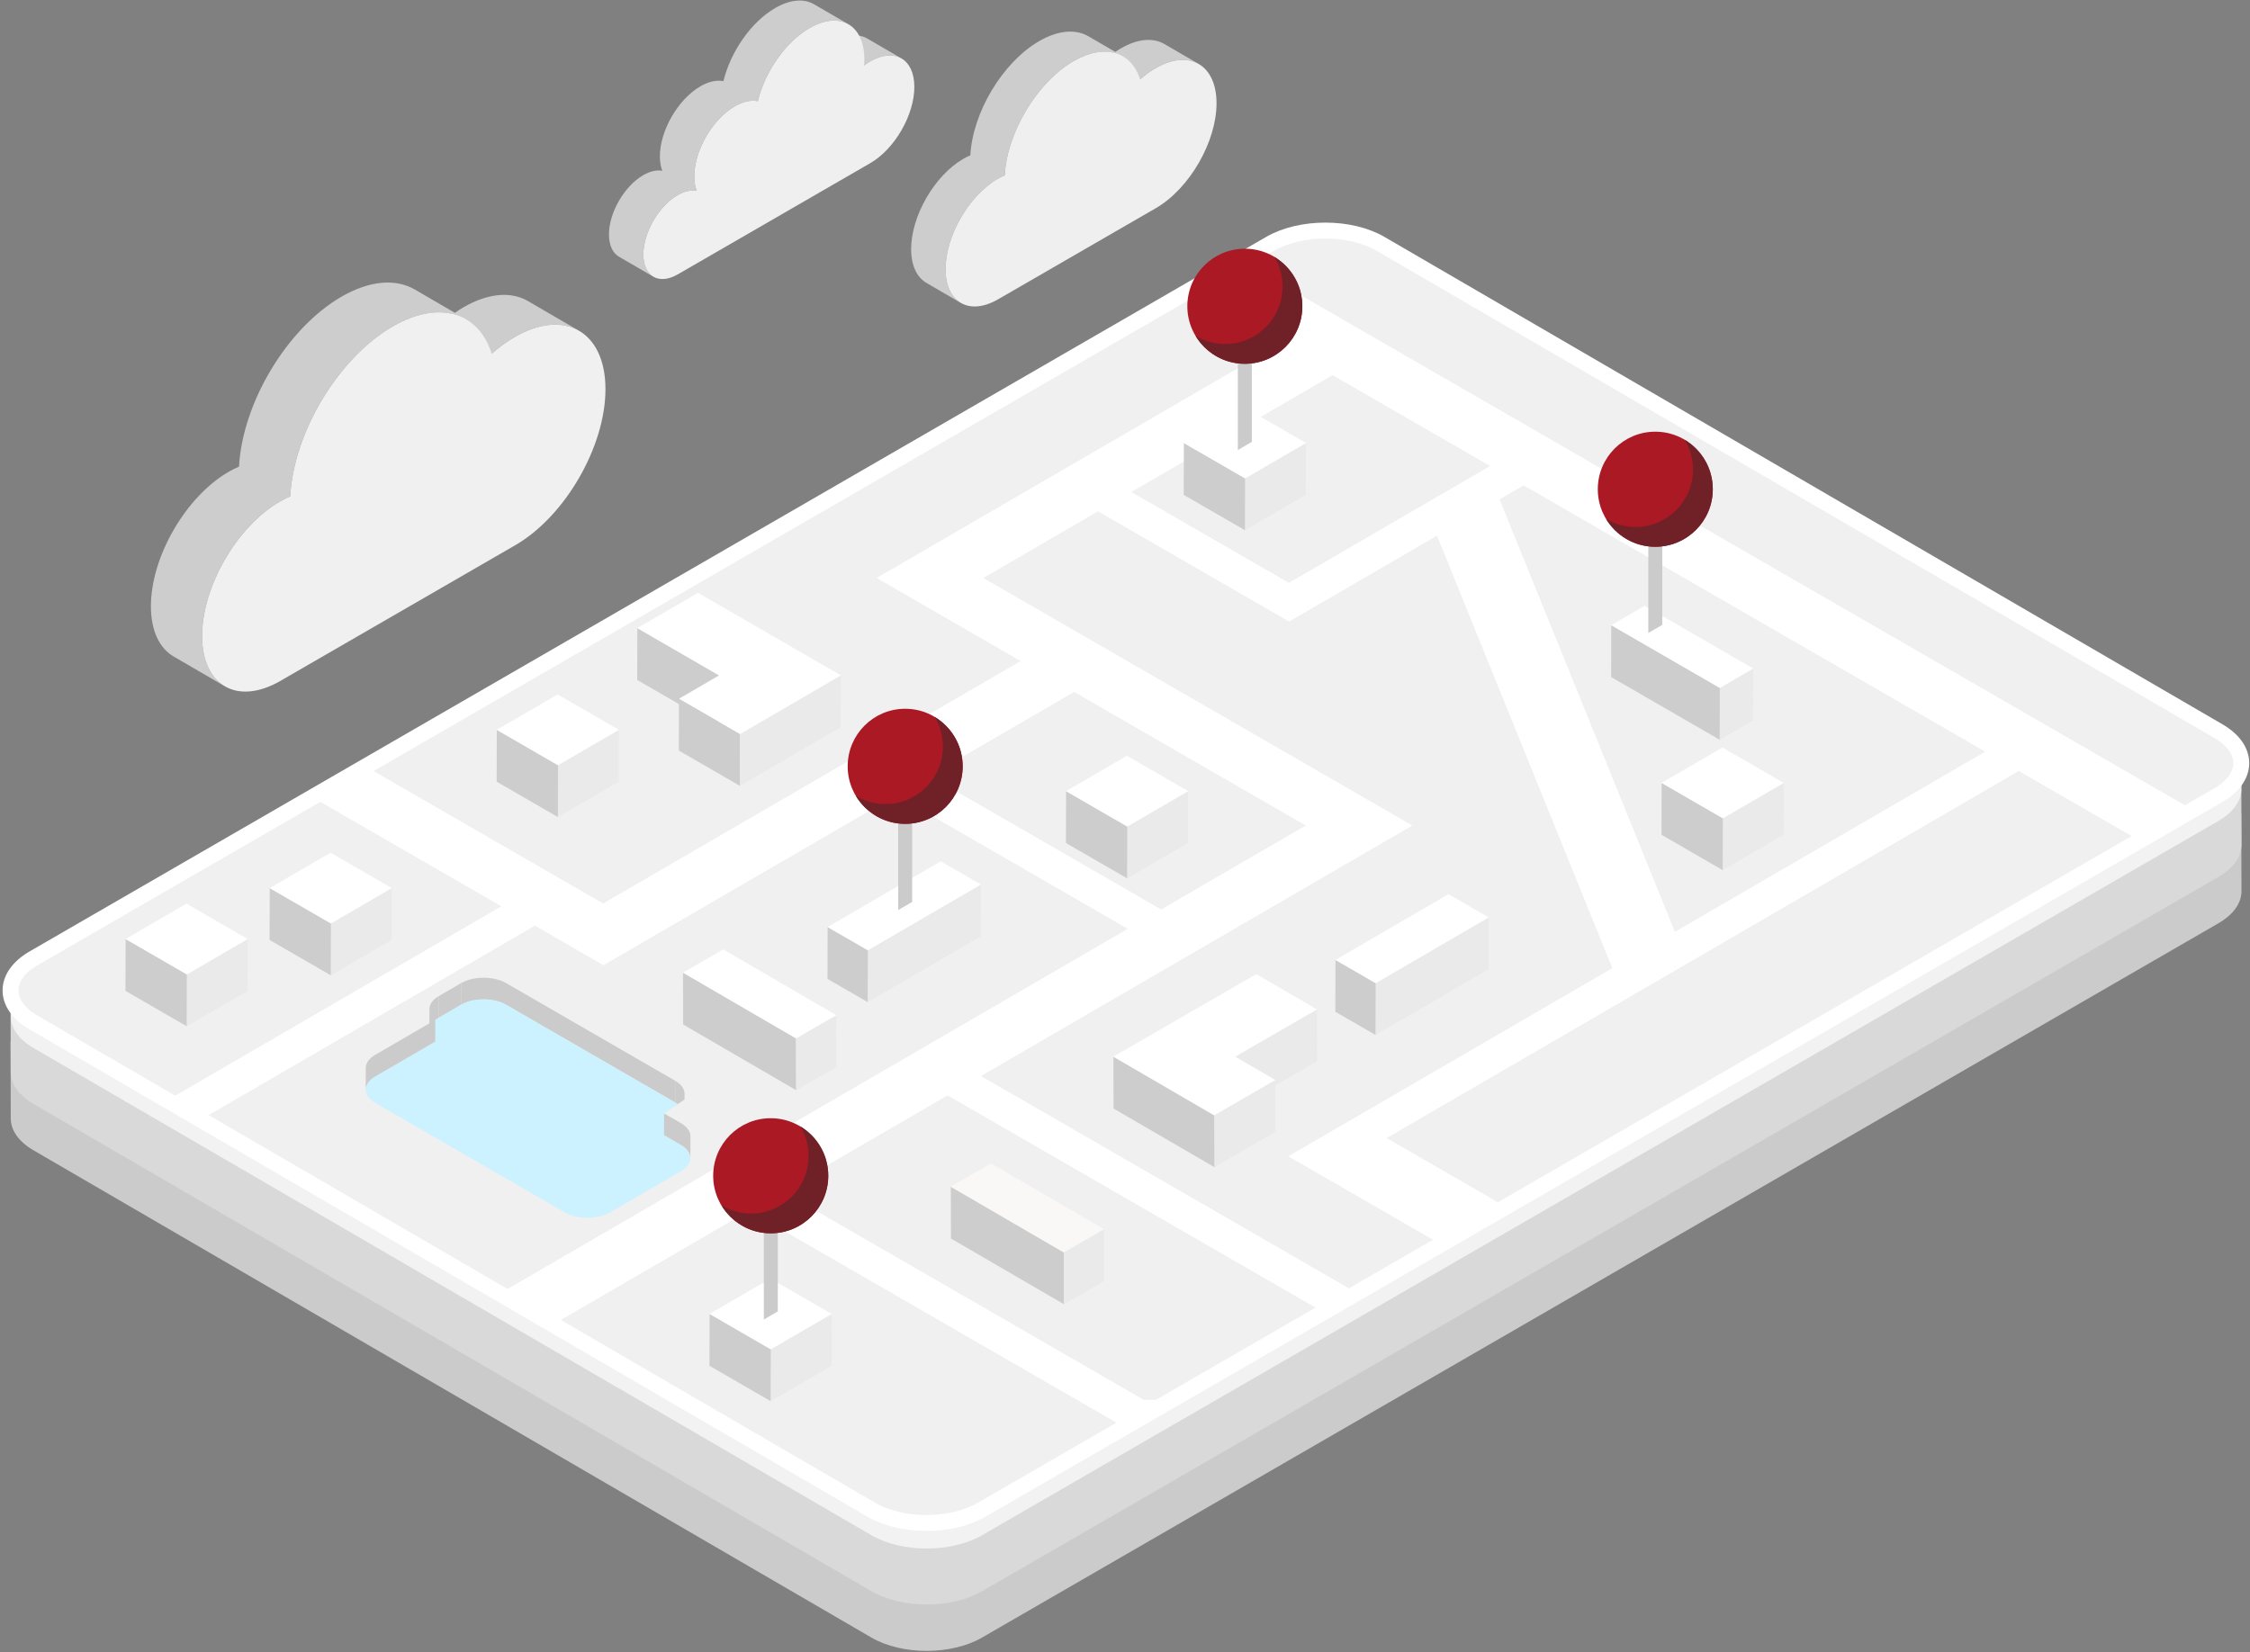 <svg width="565" height="415" viewBox="0 0 565 415" fill="none" xmlns="http://www.w3.org/2000/svg">
<rect x="0" y="0" width="565" height="415" fill="#808080" stroke="none"/>
<path fill-rule="evenodd" clip-rule="evenodd" d="M132.549 75.603C128.416 73.198 122.694 73.532 116.387 77.176C115.659 77.597 114.937 78.068 114.218 78.563L104.177 72.723C99.468 69.983 92.95 70.36 85.768 74.511C72.076 82.422 60.875 101.193 60.023 117.204C59.161 117.568 58.3 117.999 57.415 118.51C46.622 124.747 37.86 139.923 37.895 152.348C37.913 158.514 40.098 162.859 43.617 164.906L56.469 172.381C52.95 170.334 50.766 165.99 50.748 159.824C50.713 147.397 59.474 132.222 70.267 125.985C71.152 125.475 72.014 125.043 72.875 124.68C73.728 108.669 84.928 89.898 98.621 81.985C104.255 78.729 109.467 77.827 113.732 78.899C112.675 79.653 111.632 80.475 110.615 81.371L123.468 88.845C125.328 87.207 127.273 85.789 129.24 84.651C135.547 81.008 141.267 80.674 145.401 83.079L132.549 75.603Z" fill="#CDCDCD"/>
<path fill-rule="evenodd" clip-rule="evenodd" d="M98.62 81.986C110.297 75.237 120.219 78.464 123.467 88.846C125.329 87.207 127.272 85.789 129.239 84.652C141.778 77.406 151.999 83.249 152.041 97.67C152.081 112.077 141.927 129.695 129.388 136.94L70.394 171.03C59.601 177.266 50.782 172.236 50.747 159.823C50.712 147.398 59.474 132.222 70.267 125.986C71.152 125.474 72.013 125.043 72.875 124.679C73.727 108.669 84.928 89.897 98.62 81.986Z" fill="#F0F0F0"/>
<path fill-rule="evenodd" clip-rule="evenodd" d="M562.807 203.814C562.814 206.74 560.884 209.672 557.019 211.907L246.515 391.333C238.835 395.772 226.423 395.772 218.792 391.333L8.344 268.928C4.553 266.722 2.657 263.837 2.647 260.947L2.704 280.938C2.712 283.827 4.61 286.713 8.401 288.918L218.848 411.324C226.479 415.763 238.891 415.763 246.572 411.324L557.076 231.897C560.941 229.663 562.871 226.731 562.864 223.804L562.807 203.814Z" fill="#CBCBCB"/>
<path fill-rule="evenodd" clip-rule="evenodd" d="M562.807 192.167C562.814 195.094 560.884 198.026 557.019 200.26L246.515 379.687C238.835 384.125 226.423 384.125 218.792 379.687L8.344 257.281C4.553 255.075 2.657 252.19 2.647 249.301L2.704 269.291C2.712 272.181 4.61 275.066 8.401 277.272L218.848 399.677C226.479 404.116 238.891 404.116 246.572 399.677L557.076 220.251C560.941 218.016 562.871 215.085 562.864 212.158L562.807 192.167Z" fill="#D9D9D9"/>
<path fill-rule="evenodd" clip-rule="evenodd" d="M557.019 200.26L246.515 379.687C238.835 384.125 226.423 384.125 218.792 379.687L8.344 257.28C4.767 255.2 2.898 252.512 2.689 249.786L2.705 255.234C2.712 258.123 4.61 261.01 8.401 263.214L218.848 385.62C226.479 390.059 238.891 390.059 246.572 385.62L557.076 206.193C560.73 204.081 562.632 201.346 562.825 198.58L562.807 192.167C562.814 195.095 560.884 198.027 557.019 200.26Z" fill="#F2F2F2"/>
<path fill-rule="evenodd" clip-rule="evenodd" d="M8.435 241.208C0.755 245.647 0.713 252.843 8.345 257.281L218.791 379.687C226.422 384.126 238.834 384.126 246.516 379.687L557.019 200.259C564.7 195.822 564.741 188.626 557.11 184.187L346.663 61.78C339.031 57.343 326.619 57.343 318.939 61.78L8.435 241.208Z" fill="#F0F0F0"/>
<mask id="mask0_0_877" style="mask-type:luminance" maskUnits="userSpaceOnUse" x="2" y="58" width="561" height="325">
<path fill-rule="evenodd" clip-rule="evenodd" d="M318.938 61.776L8.435 240.935C0.755 245.367 0.713 252.552 8.345 256.983L218.791 379.207C226.423 383.64 238.834 383.64 246.514 379.207L557.019 200.047C564.7 195.616 564.741 188.43 557.11 183.999L346.663 61.776C342.847 59.559 337.837 58.452 332.82 58.452C327.802 58.452 322.779 59.559 318.938 61.776Z" fill="white"/>
</mask>
<g mask="url(#mask0_0_877)">
<path fill-rule="evenodd" clip-rule="evenodd" d="M429.427 332.754L348.128 285.846L506.944 193.608L552.946 220.15L466.003 270.646L501.299 291.012L429.427 332.754ZM387.245 351.625L246.247 270.27L354.591 207.346L246.837 145.172L275.731 128.391L323.71 156.075L360.867 134.494L404.921 243.195L323.591 290.432L429.646 351.625H387.245ZM287.18 351.626L196.377 299.233L237.953 275.086L370.606 351.625L287.18 351.626ZM233.346 194.882L269.733 173.749L327.961 207.346L291.574 228.479L233.346 194.882ZM334.632 94.184L374.263 117.05L323.657 146.443L284.025 123.575L334.632 94.184ZM382.61 121.867L498.597 188.791L420.566 234.11L376.513 125.408L382.61 121.867ZM702.733 407.239L718.923 397.836L498.491 270.646L569.244 229.553L603.75 249.464L617.023 241.756L296.762 56.967L283.49 64.675L321.274 86.475L220.207 145.174L256.376 166.042L151.458 226.975L69.31 179.576L56.039 187.284L125.979 227.639L30.354 283.176L38.7 287.992L134.325 232.455L151.545 242.39L225.052 199.699L283.279 233.295L107.003 335.674L120.361 343.381L188.085 304.048L282.345 358.436H382.409L418.832 379.452L427.124 374.637L399.047 358.436H441.45L560.321 427.024L576.511 417.622L473.935 358.436L545.946 358.434L545.915 351.625H462.132L437.781 337.575L509.654 295.832L702.733 407.239Z" fill="white"/>
</g>
<mask id="mask1_0_877" style="mask-type:luminance" maskUnits="userSpaceOnUse" x="2" y="58" width="561" height="325">
<path fill-rule="evenodd" clip-rule="evenodd" d="M318.938 61.776L8.435 240.935C0.755 245.367 0.713 252.552 8.345 256.983L218.791 379.207C226.423 383.64 238.834 383.64 246.514 379.207L557.019 200.047C564.7 195.616 564.741 188.43 557.11 183.999L346.663 61.776C342.847 59.559 337.837 58.452 332.82 58.452C327.802 58.452 322.779 59.559 318.938 61.776Z" fill="white"/>
</mask>
<g mask="url(#mask1_0_877)">
<path fill-rule="evenodd" clip-rule="evenodd" d="M287.181 351.626L196.378 299.232L237.954 275.085L370.605 351.626H287.181ZM429.426 332.755L348.129 285.845L506.945 193.608L552.947 220.151L466.002 270.646L501.3 291.011L429.426 332.755ZM291.573 228.479L233.345 194.883L269.733 173.75L327.96 207.347L291.573 228.479ZM387.245 351.626L246.246 270.27L354.59 207.345L246.838 145.172L275.731 128.391L323.709 156.074L360.866 134.495L404.922 243.196L323.591 290.431L429.646 351.625L387.245 351.626ZM420.565 234.11L376.512 125.408L382.609 121.866L498.597 188.792L420.565 234.11ZM323.656 146.442L284.024 123.574L334.631 94.183L374.263 117.051L323.656 146.442ZM296.762 56.966L283.489 64.674L321.273 86.476L220.208 145.173L256.375 166.042L151.457 226.976L69.309 179.577L56.038 187.283L125.978 227.639L30.354 283.176L38.7 287.992L134.326 232.454L151.544 242.391L225.052 199.699L283.279 233.296L107.004 335.674L120.361 343.382L188.084 304.049L282.344 358.437L382.408 358.435L418.833 379.453L427.125 374.636L399.048 358.435H441.449L560.322 427.023L576.51 417.622L473.934 358.435H545.947L545.914 351.625L462.131 351.626L437.781 337.574L509.654 295.832L702.733 407.238L718.924 397.835L498.49 270.645L569.243 229.554L603.75 249.464L617.023 241.756L296.762 56.966ZM287.181 353.568H370.605C371.485 353.568 372.256 352.978 372.482 352.128C372.71 351.279 372.339 350.383 371.577 349.944L238.926 273.403C238.625 273.23 238.289 273.143 237.954 273.143C237.617 273.143 237.279 273.231 236.977 273.406L195.401 297.553C194.801 297.901 194.433 298.542 194.434 299.235C194.434 299.929 194.805 300.568 195.406 300.914L286.209 353.308C286.504 353.479 286.84 353.568 287.181 353.568ZM429.426 334.697C429.764 334.697 430.101 334.609 430.403 334.433L502.275 292.691C502.875 292.342 503.243 291.702 503.243 291.009C503.242 290.316 502.871 289.676 502.272 289.329L469.88 270.64L553.922 221.83C554.522 221.482 554.89 220.841 554.89 220.148C554.889 219.454 554.518 218.815 553.919 218.469L507.917 191.925C507.616 191.752 507.28 191.666 506.945 191.666C506.608 191.666 506.27 191.753 505.968 191.929L347.152 284.166C346.552 284.514 346.184 285.155 346.185 285.849C346.185 286.542 346.556 287.181 347.157 287.527L428.454 334.437C428.756 334.611 429.092 334.697 429.426 334.697ZM291.573 230.422C291.91 230.422 292.248 230.333 292.55 230.159L328.937 209.026C329.535 208.678 329.905 208.037 329.903 207.344C329.902 206.65 329.532 206.01 328.932 205.665L270.704 172.067C270.404 171.894 270.068 171.808 269.733 171.808C269.396 171.808 269.058 171.894 268.756 172.07L232.37 193.203C231.77 193.552 231.401 194.192 231.402 194.885C231.403 195.578 231.774 196.218 232.374 196.565L290.601 230.161C290.902 230.335 291.237 230.422 291.573 230.422ZM350.712 207.35L245.269 268.59C244.67 268.939 244.301 269.579 244.302 270.272C244.304 270.965 244.674 271.605 245.274 271.952L386.273 353.308C386.568 353.477 386.904 353.568 387.245 353.568L429.646 353.567C430.526 353.567 431.295 352.976 431.522 352.127C431.75 351.278 431.38 350.382 430.618 349.943L327.469 290.426L405.898 244.876C406.734 244.39 407.086 243.363 406.723 242.467L362.668 133.766C362.456 133.244 362.028 132.839 361.496 132.657C361.291 132.587 361.078 132.553 360.866 132.553C360.526 132.553 360.19 132.641 359.89 132.815L323.706 153.83L276.703 126.709C276.402 126.535 276.067 126.449 275.731 126.449C275.393 126.449 275.056 126.537 274.754 126.713L245.861 143.492C245.261 143.841 244.893 144.482 244.894 145.174C244.896 145.868 245.265 146.508 245.866 146.854L350.712 207.35ZM420.565 236.053C420.905 236.053 421.243 235.963 421.542 235.79L499.573 190.47C500.173 190.122 500.541 189.481 500.541 188.788C500.539 188.095 500.169 187.456 499.569 187.108L383.581 120.184C383.28 120.011 382.944 119.924 382.609 119.924C382.272 119.924 381.935 120.012 381.633 120.187L375.535 123.728C374.699 124.214 374.348 125.241 374.711 126.137L418.764 234.839C418.975 235.361 419.403 235.765 419.937 235.948C420.141 236.018 420.354 236.053 420.565 236.053ZM323.656 148.384C323.994 148.384 324.331 148.296 324.633 148.121L375.239 118.73C375.838 118.382 376.207 117.741 376.206 117.048C376.205 116.354 375.835 115.715 375.234 115.369L335.603 92.501C335.302 92.328 334.967 92.241 334.631 92.241C334.294 92.241 333.956 92.329 333.654 92.504L283.048 121.895C282.449 122.243 282.08 122.884 282.081 123.577C282.082 124.271 282.453 124.91 283.053 125.256L322.684 148.124C322.985 148.298 323.32 148.384 323.656 148.384ZM296.766 59.211L613.145 241.762L603.747 247.219L570.215 227.872C569.914 227.699 569.579 227.612 569.243 227.612C568.906 227.612 568.568 227.7 568.266 227.875L497.514 268.966C496.914 269.314 496.546 269.956 496.546 270.649C496.548 271.342 496.918 271.981 497.518 272.328L715.046 397.841L702.73 404.994L510.626 294.15C510.325 293.977 509.99 293.89 509.654 293.89C509.316 293.89 508.979 293.978 508.677 294.153L436.804 335.895C436.204 336.243 435.837 336.884 435.838 337.577C435.838 338.271 436.208 338.911 436.81 339.256L461.159 353.308C461.455 353.477 461.79 353.568 462.131 353.568L543.98 353.567L543.994 356.493H473.934C473.054 356.493 472.285 357.083 472.057 357.933C471.83 358.782 472.2 359.678 472.962 360.117L572.634 417.627L560.318 424.779L442.421 356.753C442.125 356.582 441.791 356.493 441.449 356.493H399.048C398.168 356.493 397.398 357.083 397.17 357.933C396.942 358.782 397.314 359.678 398.076 360.117L423.247 374.641L418.829 377.208L383.38 356.753C383.084 356.584 382.75 356.493 382.408 356.493L282.865 356.494L189.056 302.367C188.756 302.193 188.42 302.107 188.084 302.107C187.748 302.107 187.411 302.193 187.109 302.37L120.358 341.136L110.88 335.668L284.255 234.975C284.855 234.627 285.224 233.986 285.223 233.293C285.222 232.601 284.851 231.961 284.251 231.614L226.024 198.017C225.723 197.844 225.388 197.757 225.052 197.757C224.714 197.757 224.377 197.844 224.075 198.02L151.542 240.146L135.297 230.772C134.995 230.599 134.66 230.512 134.326 230.512C133.987 230.512 133.651 230.6 133.349 230.775L38.696 285.748L34.23 283.17L126.955 229.318C127.555 228.97 127.923 228.329 127.921 227.636C127.92 226.944 127.551 226.303 126.95 225.957L59.916 187.278L69.313 181.82L150.486 228.658C150.788 228.832 151.122 228.918 151.457 228.918C151.796 228.918 152.132 228.83 152.434 228.655L257.352 167.721C257.95 167.373 258.32 166.732 258.318 166.039C258.317 165.346 257.946 164.706 257.347 164.36L224.084 145.168L322.25 88.156C322.849 87.807 323.218 87.166 323.217 86.472C323.215 85.78 322.845 85.14 322.245 84.794L287.367 64.669L296.766 59.211Z" fill="white"/>
</g>
<path fill-rule="evenodd" clip-rule="evenodd" d="M440.248 167.915L440.211 180.939L431.833 185.813L431.871 172.789L440.248 167.915Z" fill="#EAEAEA"/>
<path fill-rule="evenodd" clip-rule="evenodd" d="M431.871 172.788L431.835 185.813L404.575 170.058L404.611 157.034L431.871 172.788Z" fill="#CDCDCD"/>
<path fill-rule="evenodd" clip-rule="evenodd" d="M440.249 167.915L431.871 172.789L404.612 157.034L412.989 152.16L440.249 167.915Z" fill="white"/>
<path fill-rule="evenodd" clip-rule="evenodd" d="M180.578 169.635L180.541 182.659L160.007 170.792L160.044 157.768L180.578 169.635Z" fill="#CDCDCD"/>
<path fill-rule="evenodd" clip-rule="evenodd" d="M185.836 184.363L185.799 197.387L170.462 188.523L170.499 175.499L185.836 184.363Z" fill="#CDCDCD"/>
<path fill-rule="evenodd" clip-rule="evenodd" d="M211.151 169.635L211.114 182.659L185.799 197.386L185.835 184.362L211.151 169.635Z" fill="#EAEAEA"/>
<path fill-rule="evenodd" clip-rule="evenodd" d="M211.151 169.635L185.835 184.362L170.499 175.499L180.578 169.635L160.043 157.768L175.281 148.904L211.151 169.635Z" fill="white"/>
<path fill-rule="evenodd" clip-rule="evenodd" d="M310.164 265.402L310.202 278.427L330.734 266.559L330.698 253.535L310.164 265.402Z" fill="#EAEAEA"/>
<path fill-rule="evenodd" clip-rule="evenodd" d="M304.906 280.13L304.944 293.154L320.28 284.29L320.242 271.266L304.906 280.13Z" fill="#EAEAEA"/>
<path fill-rule="evenodd" clip-rule="evenodd" d="M279.591 265.402L279.628 278.427L304.943 293.154L304.907 280.129L279.591 265.402Z" fill="#CDCDCD"/>
<path fill-rule="evenodd" clip-rule="evenodd" d="M279.591 265.402L304.907 280.13L320.243 271.266L310.165 265.402L330.699 253.535L315.461 244.672L279.591 265.402Z" fill="white"/>
<path fill-rule="evenodd" clip-rule="evenodd" d="M98.385 223.064L98.347 236.088L83.071 244.977L83.107 231.952L98.385 223.064Z" fill="#EAEAEA"/>
<path fill-rule="evenodd" clip-rule="evenodd" d="M83.107 231.952L83.07 244.976L67.693 236.089L67.73 223.064L83.107 231.952Z" fill="#CDCDCD"/>
<path fill-rule="evenodd" clip-rule="evenodd" d="M98.385 223.064L83.107 231.952L67.73 223.064L83.007 214.176L98.385 223.064Z" fill="white"/>
<path fill-rule="evenodd" clip-rule="evenodd" d="M208.841 330.024L208.803 343.049L193.527 351.937L193.563 338.913L208.841 330.024Z" fill="#EAEAEA"/>
<path fill-rule="evenodd" clip-rule="evenodd" d="M193.563 338.912L193.526 351.936L178.149 343.049L178.186 330.025L193.563 338.912Z" fill="#CDCDCD"/>
<path fill-rule="evenodd" clip-rule="evenodd" d="M208.841 330.024L193.563 338.912L178.187 330.024L193.463 321.137L208.841 330.024Z" fill="white"/>
<path fill-rule="evenodd" clip-rule="evenodd" d="M298.357 198.714L298.321 211.738L283.043 220.626L283.079 207.602L298.357 198.714Z" fill="#EAEAEA"/>
<path fill-rule="evenodd" clip-rule="evenodd" d="M283.079 207.601L283.042 220.626L267.666 211.739L267.702 198.715L283.079 207.601Z" fill="#CDCDCD"/>
<path fill-rule="evenodd" clip-rule="evenodd" d="M298.357 198.714L283.079 207.602L267.703 198.714L282.979 189.827L298.357 198.714Z" fill="white"/>
<path fill-rule="evenodd" clip-rule="evenodd" d="M327.939 111.269L327.901 124.293L312.625 133.181L312.661 120.157L327.939 111.269Z" fill="#EAEAEA"/>
<path fill-rule="evenodd" clip-rule="evenodd" d="M312.661 120.156L312.625 133.181L297.248 124.294L297.284 111.27L312.661 120.156Z" fill="#CDCDCD"/>
<path fill-rule="evenodd" clip-rule="evenodd" d="M327.939 111.269L312.661 120.157L297.283 111.269L312.561 102.382L327.939 111.269Z" fill="white"/>
<path fill-rule="evenodd" clip-rule="evenodd" d="M447.906 196.646L447.87 209.67L432.592 218.558L432.628 205.534L447.906 196.646Z" fill="#EAEAEA"/>
<path fill-rule="evenodd" clip-rule="evenodd" d="M432.628 205.533L432.591 218.558L417.214 209.671L417.251 196.646L432.628 205.533Z" fill="#CDCDCD"/>
<path fill-rule="evenodd" clip-rule="evenodd" d="M447.906 196.646L432.628 205.534L417.252 196.646L432.529 187.759L447.906 196.646Z" fill="white"/>
<path fill-rule="evenodd" clip-rule="evenodd" d="M155.407 183.314L155.371 196.338L140.093 205.227L140.13 192.202L155.407 183.314Z" fill="#EAEAEA"/>
<path fill-rule="evenodd" clip-rule="evenodd" d="M140.13 192.202L140.093 205.226L124.716 196.339L124.752 183.315L140.13 192.202Z" fill="#CDCDCD"/>
<path fill-rule="evenodd" clip-rule="evenodd" d="M155.407 183.314L140.13 192.202L124.752 183.314L140.03 174.427L155.407 183.314Z" fill="white"/>
<path fill-rule="evenodd" clip-rule="evenodd" d="M62.2 235.858L62.164 248.882L46.886 257.77L46.922 244.746L62.2 235.858Z" fill="#EAEAEA"/>
<path fill-rule="evenodd" clip-rule="evenodd" d="M46.923 244.745L46.887 257.77L31.509 248.883L31.546 235.859L46.923 244.745Z" fill="#CDCDCD"/>
<path fill-rule="evenodd" clip-rule="evenodd" d="M62.2 235.858L46.922 244.746L31.545 235.858L46.823 226.971L62.2 235.858Z" fill="white"/>
<path fill-rule="evenodd" clip-rule="evenodd" d="M246.318 222.169L246.28 235.193L217.892 251.707L217.93 238.683L246.318 222.169Z" fill="#EAEAEA"/>
<path fill-rule="evenodd" clip-rule="evenodd" d="M217.93 238.684L217.892 251.708L207.794 245.872L207.83 232.847L217.93 238.684Z" fill="#CDCDCD"/>
<path fill-rule="evenodd" clip-rule="evenodd" d="M246.318 222.169L217.93 238.683L207.831 232.847L236.219 216.333L246.318 222.169Z" fill="white"/>
<path fill-rule="evenodd" clip-rule="evenodd" d="M373.839 230.426L373.803 243.45L345.414 259.965L345.451 246.941L373.839 230.426Z" fill="#EAEAEA"/>
<path fill-rule="evenodd" clip-rule="evenodd" d="M345.451 246.941L345.415 259.965L335.315 254.129L335.352 241.105L345.451 246.941Z" fill="#CDCDCD"/>
<path fill-rule="evenodd" clip-rule="evenodd" d="M373.84 230.426L345.451 246.941L335.352 241.104L363.742 224.59L373.84 230.426Z" fill="white"/>
<path fill-rule="evenodd" clip-rule="evenodd" d="M171.511 244.301L171.549 257.325L199.937 273.839L199.899 260.815L171.511 244.301Z" fill="#CDCDCD"/>
<path fill-rule="evenodd" clip-rule="evenodd" d="M199.899 260.815L199.937 273.84L210.035 268.003L209.999 254.979L199.899 260.815Z" fill="#EAEAEA"/>
<path fill-rule="evenodd" clip-rule="evenodd" d="M171.511 244.301L199.899 260.815L209.999 254.979L181.611 238.464L171.511 244.301Z" fill="white"/>
<path fill-rule="evenodd" clip-rule="evenodd" d="M238.753 298.058L238.791 311.082L267.179 327.596L267.142 314.572L238.753 298.058Z" fill="#CDCDCD"/>
<path fill-rule="evenodd" clip-rule="evenodd" d="M267.142 314.573L267.18 327.597L277.278 321.761L277.241 308.736L267.142 314.573Z" fill="#EAEAEA"/>
<path fill-rule="evenodd" clip-rule="evenodd" d="M238.753 298.058L267.142 314.572L277.241 308.736L248.853 292.221L238.753 298.058Z" fill="#F9F8F7"/>
<path fill-rule="evenodd" clip-rule="evenodd" d="M413.908 129.962V158.979L417.416 156.952V127.934L413.908 129.962Z" fill="#CBCBCB"/>
<path fill-rule="evenodd" clip-rule="evenodd" d="M430.1 122.879C430.1 130.861 423.636 137.333 415.662 137.333C407.688 137.333 401.225 130.861 401.225 122.879C401.225 114.896 407.688 108.426 415.662 108.426C423.636 108.426 430.1 114.896 430.1 122.879Z" fill="#AA1924"/>
<path fill-rule="evenodd" clip-rule="evenodd" d="M423.082 110.48C424.384 112.651 425.134 115.192 425.134 117.908C425.134 125.889 418.669 132.361 410.696 132.361C407.983 132.361 405.445 131.61 403.276 130.307C405.8 134.515 410.402 137.332 415.662 137.332C423.635 137.332 430.1 130.862 430.1 122.879C430.1 117.613 427.286 113.006 423.082 110.48Z" fill="#702127"/>
<path fill-rule="evenodd" clip-rule="evenodd" d="M225.545 199.558V228.575L229.054 226.548V197.531L225.545 199.558Z" fill="#CBCBCB"/>
<path fill-rule="evenodd" clip-rule="evenodd" d="M227.299 206.928C219.326 206.928 212.862 200.456 212.862 192.475C212.862 184.493 219.326 178.021 227.299 178.021C235.274 178.021 241.738 184.493 241.738 192.475C241.738 200.456 235.274 206.928 227.299 206.928Z" fill="#AA1924"/>
<path fill-rule="evenodd" clip-rule="evenodd" d="M234.719 180.076C236.021 182.247 236.771 184.788 236.771 187.503C236.771 195.485 230.306 201.957 222.333 201.957C219.62 201.957 217.082 201.206 214.913 199.902C217.437 204.111 222.039 206.928 227.299 206.928C235.274 206.928 241.737 200.456 241.737 192.475C241.737 187.209 238.923 182.602 234.719 180.076Z" fill="#702127"/>
<path fill-rule="evenodd" clip-rule="evenodd" d="M191.809 302.401V331.419L195.318 329.391V300.374L191.809 302.401Z" fill="#CBCBCB"/>
<path fill-rule="evenodd" clip-rule="evenodd" d="M207.964 295.318C207.964 303.3 201.5 309.772 193.526 309.772C185.553 309.772 179.089 303.3 179.089 295.318C179.089 287.337 185.553 280.865 193.526 280.865C201.5 280.865 207.964 287.337 207.964 295.318Z" fill="#AA1924"/>
<path fill-rule="evenodd" clip-rule="evenodd" d="M200.983 282.919C202.285 285.09 203.036 287.63 203.036 290.347C203.036 298.328 196.57 304.8 188.597 304.8C185.884 304.8 183.346 304.049 181.177 302.746C183.701 306.955 188.303 309.772 193.563 309.772C201.538 309.772 208.002 303.3 208.002 295.318C208.002 290.053 205.188 285.446 200.983 282.919Z" fill="#702127"/>
<path fill-rule="evenodd" clip-rule="evenodd" d="M292.389 11.055C289.613 9.439 285.769 9.663 281.532 12.112C281.042 12.395 280.558 12.711 280.075 13.044L273.328 9.12C270.164 7.279 265.787 7.532 260.962 10.321C251.763 15.637 244.238 28.25 243.665 39.008C243.086 39.252 242.507 39.543 241.912 39.886C234.662 44.077 228.775 54.274 228.799 62.624C228.811 66.766 230.279 69.686 232.642 71.061L241.276 76.084C238.913 74.709 237.445 71.789 237.433 67.647C237.41 59.297 243.296 49.1 250.548 44.91C251.141 44.566 251.72 44.276 252.299 44.032C252.872 33.273 260.397 20.66 269.596 15.344C273.381 13.156 276.882 12.549 279.748 13.27C279.038 13.776 278.337 14.328 277.654 14.93L286.288 19.953C287.539 18.852 288.845 17.899 290.166 17.135C294.404 14.686 298.247 14.462 301.023 16.078L292.389 11.055Z" fill="#CDCDCD"/>
<path fill-rule="evenodd" clip-rule="evenodd" d="M286.288 19.953C287.538 18.852 288.844 17.899 290.166 17.135C298.591 12.266 305.457 16.192 305.484 25.883C305.512 35.564 298.69 47.401 290.266 52.27L250.633 75.176C243.381 79.366 237.456 75.987 237.433 67.647C237.41 59.297 243.296 49.1 250.547 44.908C251.142 44.566 251.72 44.276 252.299 44.032C252.872 33.273 260.397 20.66 269.595 15.344C277.44 10.81 284.106 12.977 286.288 19.953Z" fill="#EFEFEF"/>
<path fill-rule="evenodd" clip-rule="evenodd" d="M217.734 9.65C215.715 8.476 212.92 8.642 209.833 10.425C209.333 10.715 208.841 11.053 208.355 11.406L216.99 16.429C217.474 16.076 217.967 15.738 218.468 15.449C221.554 13.665 224.35 13.499 226.368 14.673L217.734 9.65ZM213.047 6.088L204.412 1.067C201.918 -0.385 198.464 -0.18 194.65 2.025C188.572 5.537 183.437 13.056 181.656 20.393C180.011 20.047 178.03 20.434 175.894 21.669C170.247 24.933 165.686 32.841 165.704 39.336C165.708 40.705 165.931 41.882 166.302 42.894C164.93 42.641 163.293 42.974 161.526 43.996C156.754 46.754 152.904 53.441 152.918 58.928C152.926 61.657 153.888 63.578 155.441 64.482L164.076 69.504C162.524 68.601 161.561 66.68 161.553 63.952C161.538 58.464 165.388 51.777 170.16 49.02C171.929 47.998 173.565 47.664 174.936 47.917C174.565 46.905 174.342 45.728 174.338 44.359C174.32 37.864 178.881 29.955 184.528 26.692C186.664 25.457 188.645 25.07 190.291 25.416C192.073 18.079 197.206 10.56 203.284 7.047C207.098 4.843 210.552 4.638 213.047 6.088Z" fill="#CDCDCD"/>
<path fill-rule="evenodd" clip-rule="evenodd" d="M203.284 7.048C210.863 2.666 217.024 6.181 217.048 14.899C217.05 15.404 217.027 15.912 216.99 16.429C217.474 16.077 217.967 15.739 218.467 15.449C224.6 11.905 229.583 14.748 229.603 21.793C229.622 28.846 224.672 37.43 218.539 40.974L170.217 68.903C165.445 71.66 161.569 69.44 161.553 63.952C161.538 58.463 165.388 51.776 170.16 49.019C171.929 47.997 173.565 47.665 174.936 47.916C174.565 46.906 174.342 45.727 174.338 44.36C174.32 37.864 178.881 29.956 184.528 26.692C186.664 25.458 188.645 25.07 190.291 25.417C192.073 18.078 197.206 10.56 203.284 7.048Z" fill="#EFEFEF"/>
<path fill-rule="evenodd" clip-rule="evenodd" d="M107.812 258.914L107.827 253.47C107.83 252.289 108.601 251.113 110.14 250.217L110.124 255.661C108.585 256.558 107.815 257.734 107.812 258.914Z" fill="#CBCBCB"/>
<path fill-rule="evenodd" clip-rule="evenodd" d="M110.125 255.662L110.14 250.217L115.781 246.935L115.766 252.379L110.125 255.662Z" fill="#CBCBCB"/>
<path fill-rule="evenodd" clip-rule="evenodd" d="M127.106 246.933C123.984 245.127 118.888 245.127 115.781 246.935L115.766 252.38C118.873 250.573 123.968 250.573 127.091 252.377L169.534 276.907L169.549 271.462L127.106 246.933Z" fill="#CBCBCB"/>
<path fill-rule="evenodd" clip-rule="evenodd" d="M171.007 287.576L166.747 285.114L169.567 283.474C170.202 283.105 170.698 282.686 171.072 282.24L166.763 279.67L170.194 277.347C169.989 277.195 169.774 277.047 169.533 276.907L127.091 252.377C123.968 250.573 118.872 250.573 115.766 252.38L110.124 255.663C107.348 257.277 107.074 259.808 109.287 261.618L94.148 270.425C91.046 272.23 91.063 275.185 94.185 276.989L141.851 304.538C144.977 306.344 150.073 306.344 153.176 304.54L171.044 294.145C174.151 292.338 174.134 289.383 171.007 287.576Z" fill="#CCF1FF"/>
<path fill-rule="evenodd" clip-rule="evenodd" d="M171.023 282.131L166.763 279.669L166.748 285.114L171.008 287.576C172.582 288.485 173.367 289.686 173.364 290.883L173.38 285.438C173.382 284.24 172.597 283.04 171.023 282.131Z" fill="#CBCBCB"/>
<path fill-rule="evenodd" clip-rule="evenodd" d="M94.164 264.98C92.623 265.876 91.851 267.057 91.847 268.24L91.833 273.684C91.836 272.501 92.606 271.321 94.148 270.425L109.287 261.619L109.303 256.174L94.164 264.98Z" fill="#CBCBCB"/>
<path fill-rule="evenodd" clip-rule="evenodd" d="M171.897 276.157L171.901 274.767C171.905 273.57 171.12 272.37 169.548 271.462L169.534 276.907C169.771 277.045 169.985 277.191 170.187 277.34L171.897 276.157Z" fill="#CBCBCB"/>
<path fill-rule="evenodd" clip-rule="evenodd" d="M8.435 240.699C0.755 245.139 0.713 252.336 8.345 256.775L218.791 379.201C226.422 383.641 238.834 383.641 246.516 379.201L557.019 199.743C564.7 195.305 564.741 188.108 557.11 183.669L346.663 61.241C339.031 56.803 326.619 56.803 318.939 61.241L8.435 240.699Z" stroke="white" stroke-width="4"/>
<path fill-rule="evenodd" clip-rule="evenodd" d="M310.839 84.005V113.023L314.347 110.995V81.977L310.839 84.005Z" fill="#CBCBCB"/>
<path fill-rule="evenodd" clip-rule="evenodd" d="M327.031 76.922C327.031 84.905 320.567 91.376 312.593 91.376C304.62 91.376 298.156 84.905 298.156 76.922C298.156 68.941 304.62 62.469 312.593 62.469C320.567 62.469 327.031 68.941 327.031 76.922Z" fill="#AA1924"/>
<path fill-rule="evenodd" clip-rule="evenodd" d="M320.013 64.523C321.315 66.694 322.065 69.235 322.065 71.951C322.065 79.933 315.601 86.404 307.627 86.404C304.914 86.404 302.376 85.653 300.207 84.35C302.731 88.559 307.333 91.376 312.593 91.376C320.568 91.376 327.031 84.904 327.031 76.922C327.031 71.656 324.217 67.05 320.013 64.523Z" fill="#702127"/>
</svg>
